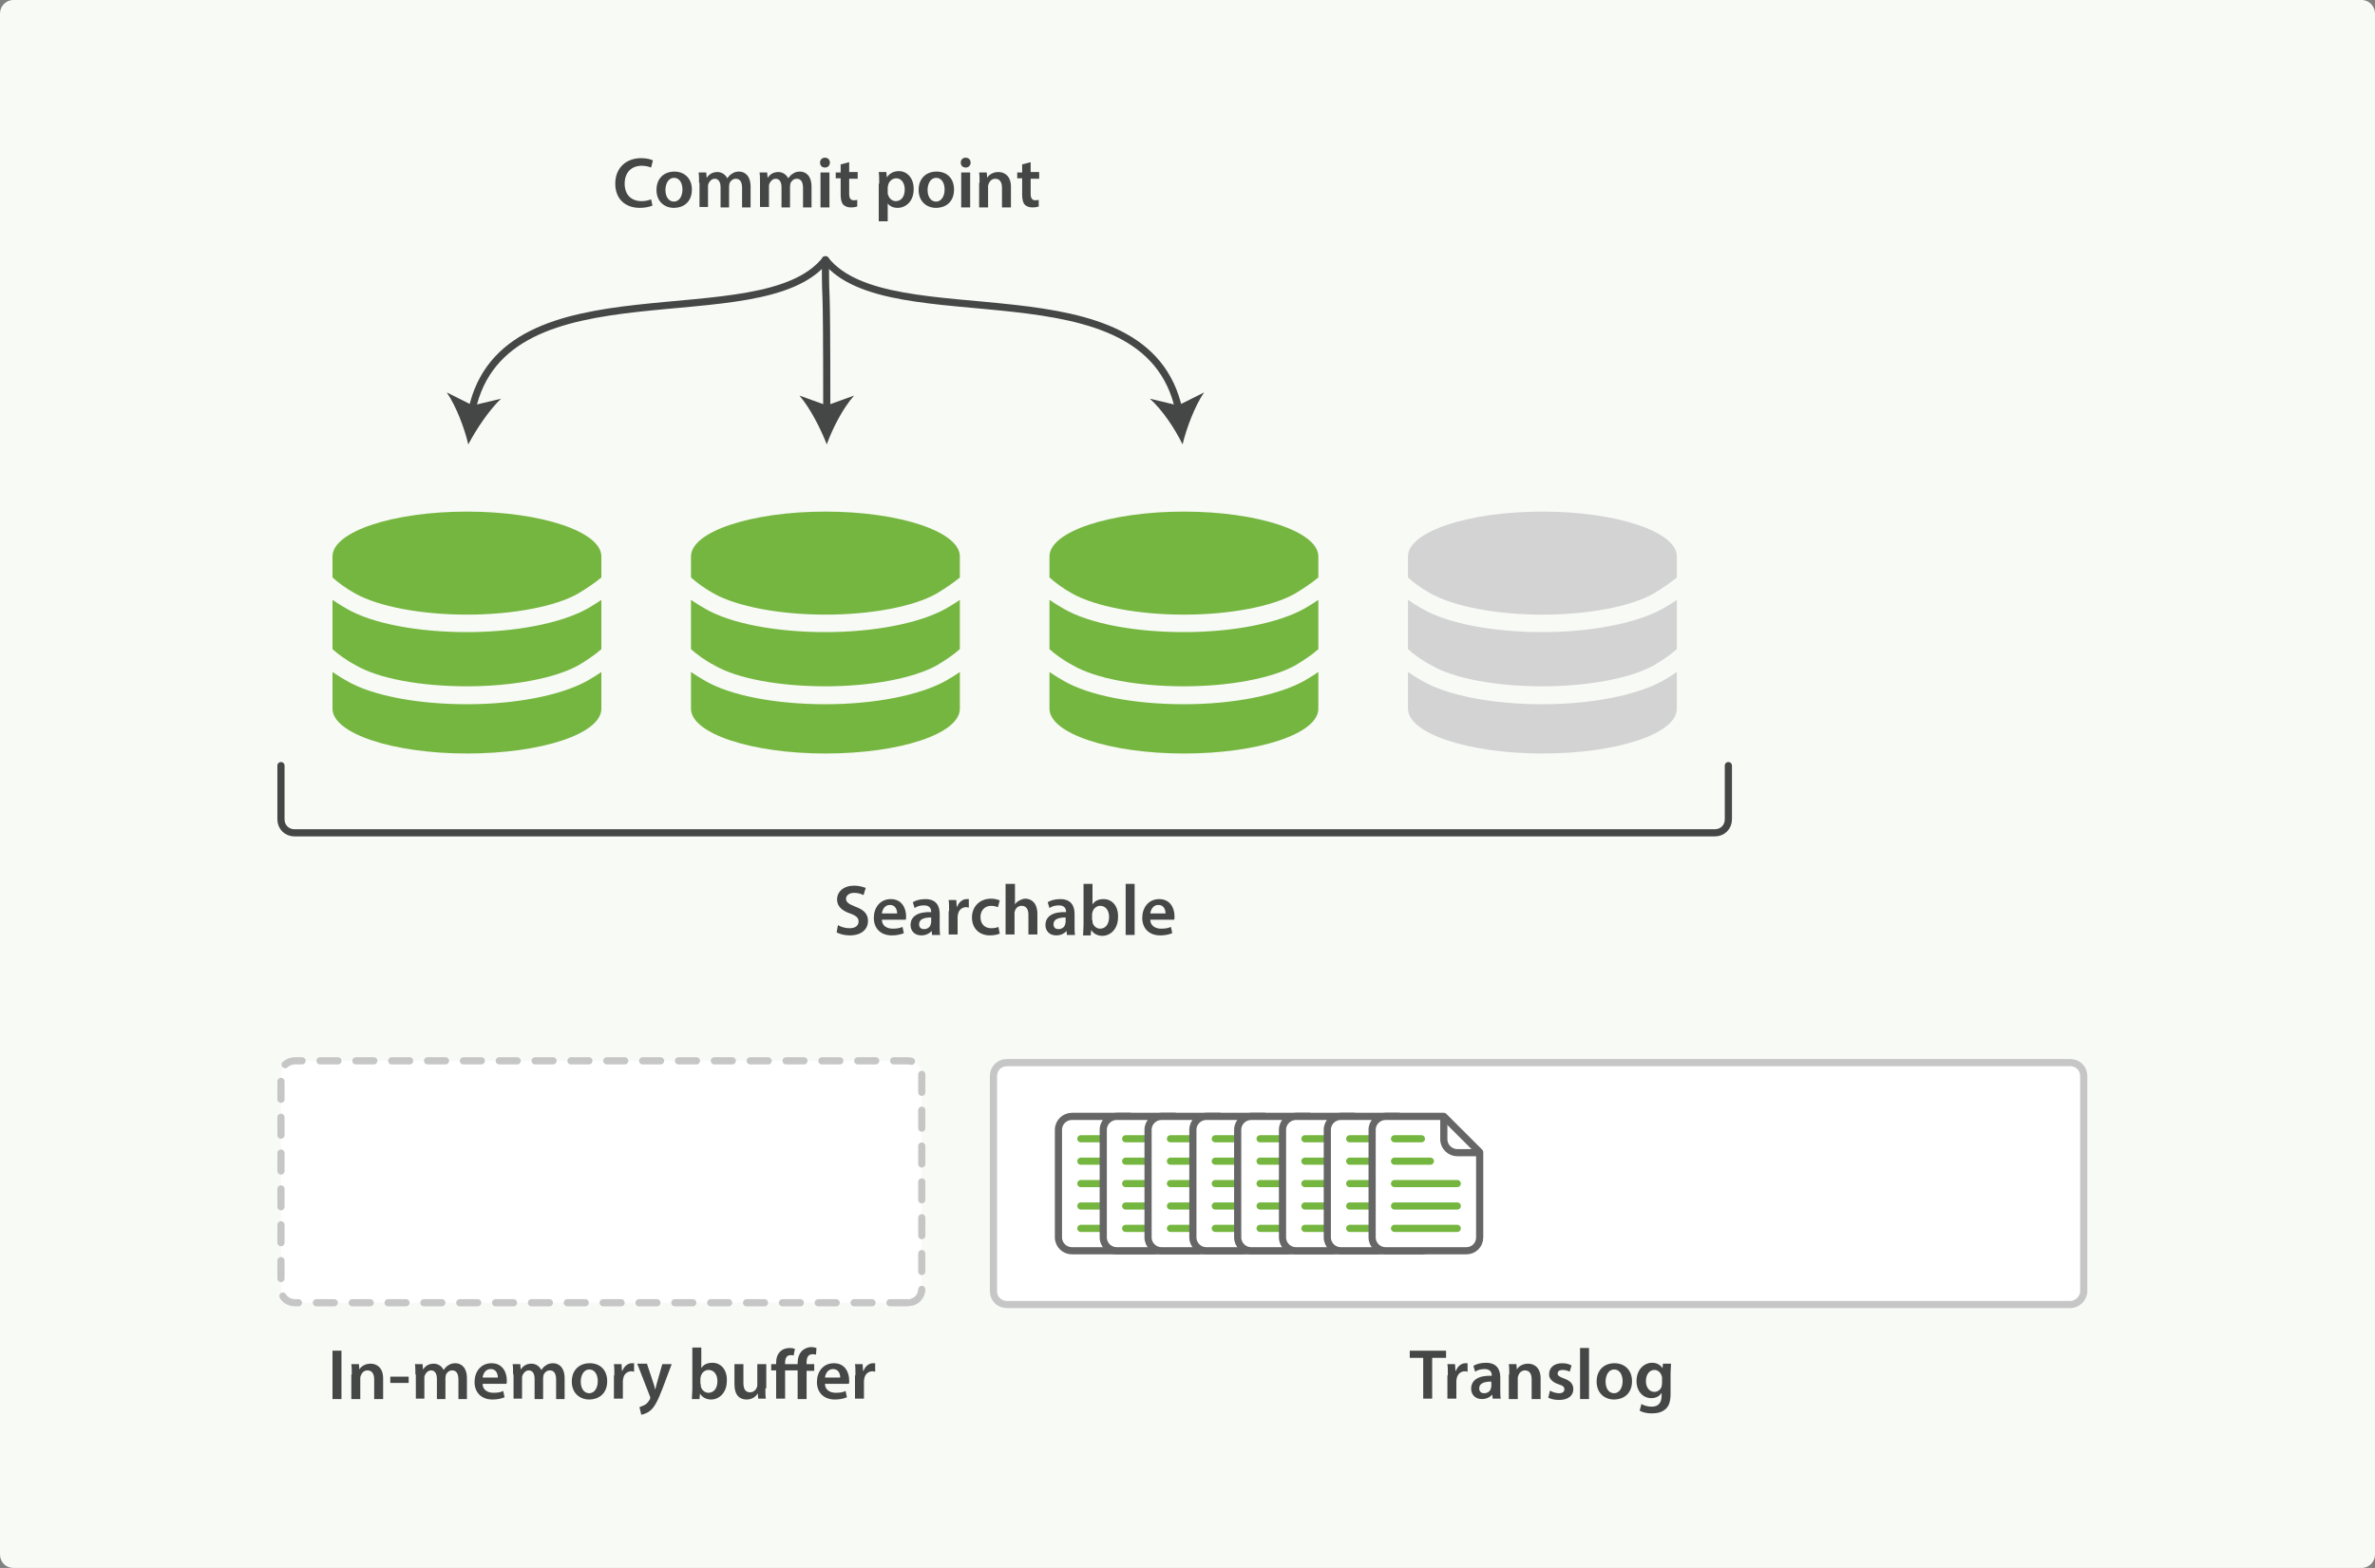 <svg xmlns="http://www.w3.org/2000/svg" xmlns:svg="http://www.w3.org/2000/svg" id="Layer_1" width="100%" height="100%" x="0" y="0" enable-background="new 0 0 1280 800" version="1.1" viewBox="0 0 530 350" xml:space="preserve"><rect x="0" y="0" width="530" height="350" fill="#808080" stroke="none"/><path id="path3431" fill="#f8faf6" d="M 527,350 H 3 c -1.7,0 -3,-1.3 -3,-3 V 3 C 0,1.4 1.3,0 3,0 h 524 c 1.7,0 3,1.4 3,3 v 344 c 0,1.6 -1.3,3 -3,3 z"/><g id="g3433" transform="translate(-374.4,-224.5)"><path id="path3435" fill="#454746" d="m 450.6,526 v 10.8 h -2 V 526 h 2 z"/><path id="path3437" fill="#454746" d="m 452.9,531.3 c 0,-0.9 0,-1.6 -0.1,-2.3 h 1.7 l 0.1,1.2 h 0 c 0.3,-0.6 1.2,-1.3 2.5,-1.3 1.4,0 2.8,0.9 2.8,3.3 v 4.6 h -2 v -4.4 c 0,-1.1 -0.4,-2 -1.5,-2 -0.8,0 -1.3,0.6 -1.5,1.2 -0.1,0.2 -0.1,0.4 -0.1,0.6 v 4.6 h -2 v -5.5 z"/><path id="path3439" fill="#454746" d="m 465.6,531.8 v 1.4 h -4.1 v -1.4 h 4.1 z"/><path id="path3441" fill="#454746" d="m 467.1,531.3 c 0,-0.9 0,-1.6 -0.1,-2.3 h 1.7 l 0.1,1.2 h 0 c 0.4,-0.6 1.1,-1.3 2.4,-1.3 1,0 1.8,0.6 2.2,1.4 h 0 c 0.3,-0.4 0.6,-0.8 1,-1 0.4,-0.3 0.9,-0.5 1.6,-0.5 1.3,0 2.6,0.9 2.6,3.4 v 4.6 h -1.9 v -4.3 c 0,-1.3 -0.4,-2.1 -1.4,-2.1 -0.7,0 -1.2,0.5 -1.4,1 0,0.2 -0.1,0.4 -0.1,0.7 v 4.7 h -1.9 v -4.5 c 0,-1.1 -0.4,-1.9 -1.3,-1.9 -0.7,0 -1.2,0.6 -1.4,1.1 -0.1,0.2 -0.1,0.4 -0.1,0.6 v 4.6 h -1.9 v -5.4 z"/><path id="path3443" fill="#454746" d="m 482.1,533.4 c 0,1.4 1.2,2 2.4,2 0.9,0 1.6,-0.1 2.2,-0.4 l 0.3,1.4 c -0.7,0.3 -1.6,0.5 -2.7,0.5 -2.5,0 -4,-1.6 -4,-3.9 0,-2.2 1.3,-4.2 3.8,-4.2 2.5,0 3.4,2.1 3.4,3.8 0,0.4 0,0.7 -0.1,0.8 h -5.3 z m 3.4,-1.4 c 0,-0.7 -0.3,-1.9 -1.6,-1.9 -1.2,0 -1.7,1.1 -1.8,1.9 h 3.4 z"/><path id="path3445" fill="#454746" d="m 488.9,531.3 c 0,-0.9 0,-1.6 -0.1,-2.3 h 1.7 l 0.1,1.2 h 0 c 0.4,-0.6 1.1,-1.3 2.4,-1.3 1,0 1.8,0.6 2.2,1.4 h 0 c 0.3,-0.4 0.6,-0.8 1,-1 0.4,-0.3 0.9,-0.5 1.6,-0.5 1.3,0 2.6,0.9 2.6,3.4 v 4.6 h -1.9 v -4.3 c 0,-1.3 -0.4,-2.1 -1.4,-2.1 -0.7,0 -1.2,0.5 -1.4,1 0,0.2 -0.1,0.4 -0.1,0.7 v 4.7 h -1.9 v -4.5 c 0,-1.1 -0.4,-1.9 -1.3,-1.9 -0.7,0 -1.2,0.6 -1.4,1.1 -0.1,0.2 -0.1,0.4 -0.1,0.6 v 4.6 H 489 v -5.4 z"/><path id="path3447" fill="#454746" d="m 509.9,532.8 c 0,2.9 -2,4.1 -4,4.1 -2.2,0 -3.9,-1.5 -3.9,-4 0,-2.6 1.7,-4.1 4,-4.1 2.4,0 3.9,1.6 3.9,4 z m -5.9,0.1 c 0,1.5 0.7,2.6 1.9,2.6 1.1,0 1.9,-1.1 1.9,-2.7 0,-1.2 -0.5,-2.6 -1.9,-2.6 -1.3,0 -1.9,1.4 -1.9,2.7 z"/><path id="path3449" fill="#454746" d="m 511.5,531.5 c 0,-1.1 0,-1.8 -0.1,-2.5 h 1.7 l 0.1,1.5 h 0.1 c 0.4,-1.1 1.3,-1.7 2.1,-1.7 0.2,0 0.3,0 0.5,0 v 1.9 c -0.2,0 -0.3,-0.1 -0.6,-0.1 -0.9,0 -1.6,0.6 -1.8,1.5 0,0.2 -0.1,0.4 -0.1,0.6 v 4 h -2 v -5.2 z"/><path id="path3451" fill="#454746" d="m 518.8,529 1.4,4.2 c 0.2,0.5 0.3,1.1 0.4,1.5 h 0 c 0.1,-0.4 0.3,-1 0.4,-1.5 l 1.2,-4.2 h 2.1 l -2,5.3 c -1.1,2.9 -1.8,4.2 -2.7,5 -0.8,0.7 -1.6,0.9 -2.1,1 l -0.4,-1.7 c 0.3,-0.1 0.8,-0.3 1.2,-0.5 0.4,-0.2 0.8,-0.7 1.1,-1.2 0.1,-0.1 0.1,-0.3 0.1,-0.4 0,-0.1 0,-0.2 -0.1,-0.4 l -2.8,-7.2 h 2.2 z"/><path id="path3453" fill="#454746" d="m 528.8,536.7 c 0,-0.5 0.1,-1.4 0.1,-2.2 v -9.2 h 2 v 4.6 h 0 c 0.5,-0.8 1.3,-1.2 2.5,-1.2 1.9,0 3.3,1.6 3.2,4 0,2.8 -1.8,4.2 -3.5,4.2 -1,0 -1.9,-0.4 -2.5,-1.3 h 0 l -0.1,1.2 h -1.7 z m 2,-3.2 c 0,0.2 0,0.3 0,0.5 0.2,0.8 0.9,1.4 1.7,1.4 1.2,0 2,-1 2,-2.6 0,-1.4 -0.7,-2.5 -2,-2.5 -0.8,0 -1.5,0.6 -1.7,1.4 0,0.1 -0.1,0.3 -0.1,0.5 v 1.3 z"/><path id="path3455" fill="#454746" d="m 545.2,534.4 c 0,0.9 0,1.7 0.1,2.3 h -1.7 l -0.1,-1.2 h 0 c -0.3,0.6 -1.1,1.4 -2.5,1.4 -1.4,0 -2.7,-0.8 -2.7,-3.4 V 529 h 2 v 4.2 c 0,1.3 0.4,2.1 1.5,2.1 0.8,0 1.3,-0.6 1.5,-1.1 0.1,-0.2 0.1,-0.4 0.1,-0.6 V 529 h 2 v 5.4 z"/><path id="path3457" fill="#454746" d="m 552.4,536.7 v -6.3 h -2.8 v 6.3 h -2 v -6.3 h -1.1 V 529 h 1.1 v -0.2 c 0,-1 0.2,-1.9 0.9,-2.6 0.5,-0.5 1.2,-0.8 2.2,-0.8 0.4,0 0.8,0.1 1.1,0.2 l -0.3,1.5 c -0.2,-0.1 -0.4,-0.1 -0.7,-0.1 -0.9,0 -1.2,0.8 -1.2,1.7 v 0.3 h 2.8 v -0.3 c 0,-1 0.3,-2 1,-2.7 0.6,-0.5 1.3,-0.8 2,-0.8 0.5,0 0.9,0.1 1.2,0.2 l -0.1,1.5 c -0.2,-0.1 -0.5,-0.1 -0.8,-0.1 -1,0 -1.3,0.8 -1.3,1.8 v 0.4 h 1.7 v 1.5 h -1.7 v 6.3 h -2 z"/><path id="path3459" fill="#454746" d="m 558.5,533.4 c 0,1.4 1.2,2 2.4,2 0.9,0 1.6,-0.1 2.2,-0.4 l 0.3,1.4 c -0.7,0.3 -1.6,0.5 -2.7,0.5 -2.5,0 -4,-1.6 -4,-3.9 0,-2.2 1.3,-4.2 3.8,-4.2 2.5,0 3.4,2.1 3.4,3.8 0,0.4 0,0.7 -0.1,0.8 h -5.3 z m 3.4,-1.4 c 0,-0.7 -0.3,-1.9 -1.6,-1.9 -1.2,0 -1.7,1.1 -1.8,1.9 h 3.4 z"/><path id="path3461" fill="#454746" d="m 565.3,531.5 c 0,-1.1 0,-1.8 -0.1,-2.5 h 1.7 l 0.1,1.5 h 0.1 c 0.4,-1.1 1.3,-1.7 2.1,-1.7 0.2,0 0.3,0 0.5,0 v 1.9 c -0.2,0 -0.3,-0.1 -0.6,-0.1 -0.9,0 -1.6,0.6 -1.8,1.5 0,0.2 -0.1,0.4 -0.1,0.6 v 4 h -2 v -5.2 z"/></g><path id="path3463" fill="#fff" stroke="#c6c6c6" stroke-dasharray="4" stroke-linecap="round" stroke-miterlimit="10" stroke-width="1.6" d="M 202.6,290.8 H 65.8 c -1.7,0 -3.1,-1.3 -3.1,-3 v -48 c 0,-1.7 1.4,-3 3.1,-3 h 136.8 c 1.7,0 3.1,1.3 3.1,3 v 48 c 0,1.7 -1.4,3 -3.1,3 z"/><g id="g3465" transform="translate(-374.4,-224.5)"><path id="path3467" fill="#454746" d="M 692.1,527.6 H 689 V 526 h 8.1 v 1.6 H 694 v 9.1 h -2 v -9.1 z"/><path id="path3469" fill="#454746" d="m 697.5,531.5 c 0,-1.1 0,-1.8 -0.1,-2.5 h 1.7 l 0.1,1.5 h 0.1 c 0.4,-1.1 1.3,-1.7 2.1,-1.7 0.2,0 0.3,0 0.5,0 v 1.9 c -0.2,0 -0.3,-0.1 -0.6,-0.1 -0.9,0 -1.6,0.6 -1.8,1.5 0,0.2 -0.1,0.4 -0.1,0.6 v 4 h -2 v -5.2 z"/><path id="path3471" fill="#454746" d="m 707.5,536.7 -0.1,-0.9 h 0 c -0.5,0.6 -1.3,1 -2.3,1 -1.6,0 -2.4,-1.1 -2.4,-2.3 0,-2 1.7,-3 4.6,-2.9 v -0.1 c 0,-0.5 -0.2,-1.4 -1.6,-1.4 -0.8,0 -1.6,0.2 -2.1,0.6 l -0.4,-1.3 c 0.6,-0.4 1.6,-0.7 2.8,-0.7 2.5,0 3.2,1.6 3.2,3.3 v 2.8 c 0,0.7 0,1.4 0.1,1.9 h -1.8 z m -0.3,-3.8 c -1.4,0 -2.7,0.3 -2.7,1.5 0,0.8 0.5,1.1 1.1,1.1 0.8,0 1.4,-0.5 1.5,-1.1 0,-0.1 0.1,-0.3 0.1,-0.4 v -1.1 z"/><path id="path3473" fill="#454746" d="m 711.2,531.3 c 0,-0.9 0,-1.6 -0.1,-2.3 h 1.7 l 0.1,1.2 h 0 c 0.3,-0.6 1.2,-1.3 2.5,-1.3 1.4,0 2.8,0.9 2.8,3.3 v 4.6 h -2 v -4.4 c 0,-1.1 -0.4,-2 -1.5,-2 -0.8,0 -1.3,0.6 -1.5,1.2 -0.1,0.2 -0.1,0.4 -0.1,0.6 v 4.6 h -2 v -5.5 z"/><path id="path3475" fill="#454746" d="m 720.3,534.9 c 0.4,0.3 1.3,0.6 2,0.6 0.9,0 1.2,-0.4 1.2,-0.9 0,-0.5 -0.3,-0.8 -1.3,-1.1 -1.5,-0.5 -2.2,-1.4 -2.1,-2.3 0,-1.4 1.1,-2.4 2.9,-2.4 0.9,0 1.6,0.2 2.1,0.5 l -0.4,1.4 c -0.3,-0.2 -1,-0.4 -1.6,-0.4 -0.7,0 -1.1,0.3 -1.1,0.8 0,0.5 0.4,0.7 1.4,1.1 1.4,0.5 2.1,1.2 2.1,2.4 0,1.4 -1.1,2.4 -3.2,2.4 -0.9,0 -1.8,-0.2 -2.4,-0.5 l 0.4,-1.6 z"/><path id="path3477" fill="#454746" d="m 727,525.4 h 2 v 11.4 h -2 v -11.4 z"/><path id="path3479" fill="#454746" d="m 738.6,532.8 c 0,2.9 -2,4.1 -4,4.1 -2.2,0 -3.9,-1.5 -3.9,-4 0,-2.6 1.7,-4.1 4,-4.1 2.3,0 3.9,1.6 3.9,4 z m -5.9,0.1 c 0,1.5 0.7,2.6 1.9,2.6 1.1,0 1.9,-1.1 1.9,-2.7 0,-1.2 -0.5,-2.6 -1.9,-2.6 -1.3,0 -1.9,1.4 -1.9,2.7 z"/><path id="path3481" fill="#454746" d="m 747.3,529 c 0,0.5 -0.1,1.2 -0.1,2.2 v 4.4 c 0,1.6 -0.3,2.8 -1.2,3.5 -0.8,0.7 -1.9,0.9 -3,0.9 -1,0 -2,-0.2 -2.7,-0.6 l 0.4,-1.5 c 0.5,0.3 1.3,0.6 2.3,0.6 1.3,0 2.2,-0.7 2.2,-2.4 v -0.7 h 0 c -0.4,0.7 -1.2,1.2 -2.3,1.2 -1.9,0 -3.3,-1.6 -3.3,-3.8 0,-2.6 1.7,-4.1 3.5,-4.1 1.2,0 1.9,0.6 2.3,1.2 h 0 l 0.1,-1 h 1.8 z m -2,3.1 c 0,-0.2 0,-0.4 -0.1,-0.5 -0.2,-0.7 -0.8,-1.3 -1.6,-1.3 -1.1,0 -1.9,1 -1.9,2.5 0,1.3 0.7,2.4 1.9,2.4 0.7,0 1.4,-0.5 1.6,-1.2 0,-0.2 0.1,-0.5 0.1,-0.7 v -1.2 z"/></g><path id="path3483" fill="#fff" stroke="#c6c6c6" stroke-miterlimit="10" stroke-width="1.6" d="M 462,291.2 H 224.7 c -1.7,0 -3,-1.3 -3,-3 v -48 c 0,-1.7 1.3,-3 3,-3 H 462 c 1.7,0 3,1.3 3,3 v 48 c 0,1.6 -1.4,3 -3,3 z"/><g id="g3485" transform="translate(-374.4,-224.5)"><g id="g3487"><g id="g3489"><path id="path3491" fill="#fff" stroke="#666" stroke-linejoin="round" stroke-width="1.6" d="m 626.6,473.7 h -13 c -1.6,0 -3,1.3 -3,3 v 24 c 0,1.7 1.4,3 3,3 h 18 c 1.7,0 3,-1.3 3,-3 v -19 l -8,-8 z"/></g><line id="line3493" x1="615.6" x2="629.6" y1="498.7" y2="498.7" fill="none" stroke="#75b640" stroke-linecap="round" stroke-width="1.6"/><line id="line3495" x1="615.6" x2="629.6" y1="493.7" y2="493.7" fill="none" stroke="#75b640" stroke-linecap="round" stroke-width="1.6"/><line id="line3497" x1="615.6" x2="629.6" y1="488.7" y2="488.7" fill="none" stroke="#75b640" stroke-linecap="round" stroke-width="1.6"/><line id="line3499" x1="615.6" x2="623.6" y1="483.7" y2="483.7" fill="none" stroke="#75b640" stroke-linecap="round" stroke-width="1.6"/><line id="line3501" x1="615.6" x2="621.6" y1="478.7" y2="478.7" fill="none" stroke="#75b640" stroke-linecap="round" stroke-width="1.6"/><path id="path3503" fill="none" stroke="#75b640" stroke-width="1.6" d="m 634.6,481.8 h -5 c -1.6,0 -3,-1.3 -3,-3 v -5"/></g><g id="g3505"><g id="g3507"><path id="path3509" fill="#fff" stroke="#666" stroke-linejoin="round" stroke-width="1.6" d="m 636.6,473.7 h -13 c -1.6,0 -3,1.3 -3,3 v 24 c 0,1.7 1.4,3 3,3 h 18 c 1.7,0 3,-1.3 3,-3 v -19 l -8,-8 z"/></g><line id="line3511" x1="625.6" x2="639.6" y1="498.7" y2="498.7" fill="none" stroke="#75b640" stroke-linecap="round" stroke-width="1.6"/><line id="line3513" x1="625.6" x2="639.6" y1="493.7" y2="493.7" fill="none" stroke="#75b640" stroke-linecap="round" stroke-width="1.6"/><line id="line3515" x1="625.6" x2="639.6" y1="488.7" y2="488.7" fill="none" stroke="#75b640" stroke-linecap="round" stroke-width="1.6"/><line id="line3517" x1="625.6" x2="633.6" y1="483.7" y2="483.7" fill="none" stroke="#75b640" stroke-linecap="round" stroke-width="1.6"/><line id="line3519" x1="625.6" x2="631.6" y1="478.7" y2="478.7" fill="none" stroke="#75b640" stroke-linecap="round" stroke-width="1.6"/><path id="path3521" fill="none" stroke="#75b640" stroke-width="1.6" d="m 644.6,481.8 h -5 c -1.6,0 -3,-1.3 -3,-3 v -5"/></g><g id="g3523"><g id="g3525"><path id="path3527" fill="#fff" stroke="#666" stroke-linejoin="round" stroke-width="1.6" d="m 646.6,473.7 h -13 c -1.6,0 -3,1.3 -3,3 v 24 c 0,1.7 1.4,3 3,3 h 18 c 1.7,0 3,-1.3 3,-3 v -19 l -8,-8 z"/></g><line id="line3529" x1="635.6" x2="649.6" y1="498.7" y2="498.7" fill="none" stroke="#75b640" stroke-linecap="round" stroke-width="1.6"/><line id="line3531" x1="635.6" x2="649.6" y1="493.7" y2="493.7" fill="none" stroke="#75b640" stroke-linecap="round" stroke-width="1.6"/><line id="line3533" x1="635.6" x2="649.6" y1="488.7" y2="488.7" fill="none" stroke="#75b640" stroke-linecap="round" stroke-width="1.6"/><line id="line3535" x1="635.6" x2="643.6" y1="483.7" y2="483.7" fill="none" stroke="#75b640" stroke-linecap="round" stroke-width="1.6"/><line id="line3537" x1="635.6" x2="641.6" y1="478.7" y2="478.7" fill="none" stroke="#75b640" stroke-linecap="round" stroke-width="1.6"/><path id="path3539" fill="none" stroke="#75b640" stroke-width="1.6" d="m 654.6,481.8 h -5 c -1.6,0 -3,-1.3 -3,-3 v -5"/></g><g id="g3541"><g id="g3543"><path id="path3545" fill="#fff" stroke="#666" stroke-linejoin="round" stroke-width="1.6" d="m 656.6,473.7 h -13 c -1.6,0 -3,1.3 -3,3 v 24 c 0,1.7 1.4,3 3,3 h 18 c 1.7,0 3,-1.3 3,-3 v -19 l -8,-8 z"/></g><line id="line3547" x1="645.6" x2="659.6" y1="498.7" y2="498.7" fill="none" stroke="#75b640" stroke-linecap="round" stroke-width="1.6"/><line id="line3549" x1="645.6" x2="659.6" y1="493.7" y2="493.7" fill="none" stroke="#75b640" stroke-linecap="round" stroke-width="1.6"/><line id="line3551" x1="645.6" x2="659.6" y1="488.7" y2="488.7" fill="none" stroke="#75b640" stroke-linecap="round" stroke-width="1.6"/><line id="line3553" x1="645.6" x2="653.6" y1="483.7" y2="483.7" fill="none" stroke="#75b640" stroke-linecap="round" stroke-width="1.6"/><line id="line3555" x1="645.6" x2="651.6" y1="478.7" y2="478.7" fill="none" stroke="#75b640" stroke-linecap="round" stroke-width="1.6"/><path id="path3557" fill="none" stroke="#75b640" stroke-width="1.6" d="m 664.6,481.8 h -5 c -1.6,0 -3,-1.3 -3,-3 v -5"/></g><g id="g3559"><g id="g3561"><path id="path3563" fill="#fff" stroke="#666" stroke-linejoin="round" stroke-width="1.6" d="m 666.6,473.7 h -13 c -1.6,0 -3,1.3 -3,3 v 24 c 0,1.7 1.4,3 3,3 h 18 c 1.7,0 3,-1.3 3,-3 v -19 l -8,-8 z"/></g><line id="line3565" x1="655.6" x2="669.6" y1="498.7" y2="498.7" fill="none" stroke="#75b640" stroke-linecap="round" stroke-width="1.6"/><line id="line3567" x1="655.6" x2="669.6" y1="493.7" y2="493.7" fill="none" stroke="#75b640" stroke-linecap="round" stroke-width="1.6"/><line id="line3569" x1="655.6" x2="669.6" y1="488.7" y2="488.7" fill="none" stroke="#75b640" stroke-linecap="round" stroke-width="1.6"/><line id="line3571" x1="655.6" x2="663.6" y1="483.7" y2="483.7" fill="none" stroke="#75b640" stroke-linecap="round" stroke-width="1.6"/><line id="line3573" x1="655.6" x2="661.6" y1="478.7" y2="478.7" fill="none" stroke="#75b640" stroke-linecap="round" stroke-width="1.6"/><path id="path3575" fill="none" stroke="#75b640" stroke-width="1.6" d="m 674.6,481.8 h -5 c -1.6,0 -3,-1.3 -3,-3 v -5"/></g><g id="g3577"><g id="g3579"><path id="path3581" fill="#fff" stroke="#666" stroke-linejoin="round" stroke-width="1.6" d="m 676.6,473.7 h -13 c -1.6,0 -3,1.3 -3,3 v 24 c 0,1.7 1.4,3 3,3 h 18 c 1.7,0 3,-1.3 3,-3 v -19 l -8,-8 z"/></g><line id="line3583" x1="665.6" x2="679.6" y1="498.7" y2="498.7" fill="none" stroke="#75b640" stroke-linecap="round" stroke-width="1.6"/><line id="line3585" x1="665.6" x2="679.6" y1="493.7" y2="493.7" fill="none" stroke="#75b640" stroke-linecap="round" stroke-width="1.6"/><line id="line3587" x1="665.6" x2="679.6" y1="488.7" y2="488.7" fill="none" stroke="#75b640" stroke-linecap="round" stroke-width="1.6"/><line id="line3589" x1="665.6" x2="673.6" y1="483.7" y2="483.7" fill="none" stroke="#75b640" stroke-linecap="round" stroke-width="1.6"/><line id="line3591" x1="665.6" x2="671.6" y1="478.7" y2="478.7" fill="none" stroke="#75b640" stroke-linecap="round" stroke-width="1.6"/><path id="path3593" fill="none" stroke="#75b640" stroke-width="1.6" d="m 684.6,481.8 h -5 c -1.6,0 -3,-1.3 -3,-3 v -5"/></g><g id="g3595"><g id="g3597"><path id="path3599" fill="#fff" stroke="#666" stroke-linejoin="round" stroke-width="1.6" d="m 686.6,473.7 h -13 c -1.6,0 -3,1.3 -3,3 v 24 c 0,1.7 1.4,3 3,3 h 18 c 1.7,0 3,-1.3 3,-3 v -19 l -8,-8 z"/></g><line id="line3601" x1="675.6" x2="689.6" y1="498.7" y2="498.7" fill="none" stroke="#75b640" stroke-linecap="round" stroke-width="1.6"/><line id="line3603" x1="675.6" x2="689.6" y1="493.7" y2="493.7" fill="none" stroke="#75b640" stroke-linecap="round" stroke-width="1.6"/><line id="line3605" x1="675.6" x2="689.6" y1="488.7" y2="488.7" fill="none" stroke="#75b640" stroke-linecap="round" stroke-width="1.6"/><line id="line3607" x1="675.6" x2="683.6" y1="483.7" y2="483.7" fill="none" stroke="#75b640" stroke-linecap="round" stroke-width="1.6"/><line id="line3609" x1="675.6" x2="681.6" y1="478.7" y2="478.7" fill="none" stroke="#75b640" stroke-linecap="round" stroke-width="1.6"/><path id="path3611" fill="none" stroke="#75b640" stroke-width="1.6" d="m 694.6,481.8 h -5 c -1.6,0 -3,-1.3 -3,-3 v -5"/></g><g id="g3613"><g id="g3615"><path id="path3617" fill="#fff" stroke="#666" stroke-linejoin="round" stroke-width="1.6" d="m 696.6,473.7 h -13 c -1.6,0 -3,1.3 -3,3 v 24 c 0,1.7 1.4,3 3,3 h 18 c 1.7,0 3,-1.3 3,-3 v -19 l -8,-8 z"/></g><line id="line3619" x1="685.6" x2="699.6" y1="498.7" y2="498.7" fill="none" stroke="#75b640" stroke-linecap="round" stroke-width="1.6"/><line id="line3621" x1="685.6" x2="699.6" y1="493.7" y2="493.7" fill="none" stroke="#75b640" stroke-linecap="round" stroke-width="1.6"/><line id="line3623" x1="685.6" x2="699.6" y1="488.7" y2="488.7" fill="none" stroke="#75b640" stroke-linecap="round" stroke-width="1.6"/><line id="line3625" x1="685.6" x2="693.6" y1="483.7" y2="483.7" fill="none" stroke="#75b640" stroke-linecap="round" stroke-width="1.6"/><line id="line3627" x1="685.6" x2="691.6" y1="478.7" y2="478.7" fill="none" stroke="#75b640" stroke-linecap="round" stroke-width="1.6"/><path id="path3629" fill="none" stroke="#666" stroke-linejoin="round" stroke-width="1.6" d="m 704.6,481.8 h -5 c -1.6,0 -3,-1.3 -3,-3 v -5"/></g></g><g id="g3631" transform="translate(-374.4,-224.5)"><path id="path3633" fill="#454746" d="m 520,270.4 c -0.5,0.2 -1.5,0.5 -2.8,0.5 -3.4,0 -5.5,-2.1 -5.5,-5.4 0,-3.6 2.5,-5.7 5.8,-5.7 1.3,0 2.2,0.3 2.6,0.5 l -0.4,1.6 c -0.5,-0.2 -1.2,-0.4 -2.1,-0.4 -2.2,0 -3.8,1.4 -3.8,4 0,2.4 1.4,3.9 3.8,3.9 0.8,0 1.6,-0.2 2.1,-0.4 l 0.3,1.4 z"/><path id="path3635" fill="#454746" d="m 528.8,266.8 c 0,2.9 -2,4.1 -4,4.1 -2.2,0 -3.9,-1.5 -3.9,-4 0,-2.6 1.7,-4.1 4,-4.1 2.3,0 3.9,1.6 3.9,4 z m -5.9,0.1 c 0,1.5 0.7,2.6 1.9,2.6 1.1,0 1.9,-1.1 1.9,-2.7 0,-1.2 -0.5,-2.6 -1.9,-2.6 -1.3,0 -1.9,1.4 -1.9,2.7 z"/><path id="path3637" fill="#454746" d="m 530.4,265.3 c 0,-0.9 0,-1.6 -0.1,-2.3 h 1.7 l 0.1,1.2 h 0 c 0.4,-0.6 1.1,-1.3 2.4,-1.3 1,0 1.8,0.6 2.2,1.4 h 0 c 0.3,-0.4 0.6,-0.8 1,-1 0.4,-0.3 0.9,-0.5 1.6,-0.5 1.3,0 2.6,0.9 2.6,3.4 v 4.6 H 540 v -4.3 c 0,-1.3 -0.4,-2.1 -1.4,-2.1 -0.7,0 -1.2,0.5 -1.4,1 0,0.2 -0.1,0.4 -0.1,0.7 v 4.7 h -1.9 v -4.5 c 0,-1.1 -0.4,-1.9 -1.3,-1.9 -0.7,0 -1.2,0.6 -1.4,1.1 -0.1,0.2 -0.1,0.4 -0.1,0.6 v 4.6 h -1.9 v -5.4 z"/><path id="path3639" fill="#454746" d="m 544,265.3 c 0,-0.9 0,-1.6 -0.1,-2.3 h 1.7 l 0.1,1.2 h 0 c 0.4,-0.6 1.1,-1.3 2.4,-1.3 1,0 1.8,0.6 2.2,1.4 h 0 c 0.3,-0.4 0.6,-0.8 1,-1 0.4,-0.3 0.9,-0.5 1.6,-0.5 1.3,0 2.6,0.9 2.6,3.4 v 4.6 h -1.9 v -4.3 c 0,-1.3 -0.4,-2.1 -1.4,-2.1 -0.7,0 -1.2,0.5 -1.4,1 0,0.2 -0.1,0.4 -0.1,0.7 v 4.7 h -1.9 v -4.5 c 0,-1.1 -0.4,-1.9 -1.3,-1.9 -0.7,0 -1.2,0.6 -1.4,1.1 -0.1,0.2 -0.1,0.4 -0.1,0.6 v 4.6 h -2 v -5.4 z"/><path id="path3641" fill="#454746" d="m 559.6,260.8 c 0,0.6 -0.4,1.1 -1.1,1.1 -0.7,0 -1.1,-0.5 -1.1,-1.1 0,-0.6 0.4,-1.1 1.1,-1.1 0.7,0 1.1,0.5 1.1,1.1 z m -2.1,9.9 V 263 h 2 v 7.8 h -2 z"/><path id="path3643" fill="#454746" d="m 563.9,260.7 v 2.2 h 1.9 v 1.5 h -1.9 v 3.4 c 0,0.9 0.3,1.4 1,1.4 0.3,0 0.6,0 0.8,-0.1 l 0,1.5 c -0.3,0.1 -0.8,0.2 -1.4,0.2 -0.7,0 -1.3,-0.2 -1.7,-0.6 -0.4,-0.4 -0.6,-1.2 -0.6,-2.2 v -3.7 h -1.1 V 263 h 1.1 v -1.8 l 1.9,-0.5 z"/><path id="path3645" fill="#454746" d="m 570.6,265.5 c 0,-1 0,-1.9 -0.1,-2.6 h 1.7 l 0.1,1.2 h 0 c 0.6,-0.9 1.5,-1.4 2.7,-1.4 1.8,0 3.3,1.5 3.3,4 0,2.8 -1.8,4.2 -3.6,4.2 -1,0 -1.8,-0.4 -2.2,-1 h 0 v 4 h -2 v -8.4 z m 1.9,2 c 0,0.2 0,0.4 0.1,0.5 0.2,0.8 0.9,1.4 1.7,1.4 1.2,0 2,-1 2,-2.6 0,-1.4 -0.7,-2.5 -1.9,-2.5 -0.8,0 -1.6,0.6 -1.8,1.5 0,0.2 -0.1,0.3 -0.1,0.5 v 1.2 z"/><path id="path3647" fill="#454746" d="m 587.3,266.8 c 0,2.9 -2,4.1 -4,4.1 -2.2,0 -3.9,-1.5 -3.9,-4 0,-2.6 1.7,-4.1 4,-4.1 2.4,0 3.9,1.6 3.9,4 z m -5.9,0.1 c 0,1.5 0.7,2.6 1.9,2.6 1.1,0 1.9,-1.1 1.9,-2.7 0,-1.2 -0.5,-2.6 -1.9,-2.6 -1.3,0 -1.9,1.4 -1.9,2.7 z"/><path id="path3649" fill="#454746" d="m 591,260.8 c 0,0.6 -0.4,1.1 -1.1,1.1 -0.7,0 -1.1,-0.5 -1.1,-1.1 0,-0.6 0.4,-1.1 1.1,-1.1 0.7,0 1.1,0.5 1.1,1.1 z m -2.1,9.9 V 263 h 2 v 7.8 h -2 z"/><path id="path3651" fill="#454746" d="m 593,265.3 c 0,-0.9 0,-1.6 -0.1,-2.3 h 1.7 l 0.1,1.2 h 0 c 0.3,-0.6 1.2,-1.3 2.5,-1.3 1.4,0 2.8,0.9 2.8,3.3 v 4.6 h -2 v -4.4 c 0,-1.1 -0.4,-2 -1.5,-2 -0.8,0 -1.3,0.6 -1.5,1.2 -0.1,0.2 -0.1,0.4 -0.1,0.6 v 4.6 h -2 v -5.5 z"/><path id="path3653" fill="#454746" d="m 604.4,260.7 v 2.2 h 1.9 v 1.5 h -1.9 v 3.4 c 0,0.9 0.3,1.4 1,1.4 0.3,0 0.6,0 0.8,-0.1 l 0,1.5 c -0.3,0.1 -0.8,0.2 -1.4,0.2 -0.7,0 -1.3,-0.2 -1.7,-0.6 -0.4,-0.4 -0.6,-1.2 -0.6,-2.2 v -3.7 h -1.1 V 263 h 1.1 v -1.8 l 1.9,-0.5 z"/></g><g id="g3655" transform="translate(-374.4,-224.5)"><path id="path3657" fill="#454746" d="m 561.4,431 c 0.6,0.4 1.6,0.7 2.6,0.7 1.3,0 2,-0.6 2,-1.5 0,-0.8 -0.5,-1.3 -1.9,-1.8 -1.8,-0.6 -2.9,-1.6 -2.9,-3.1 0,-1.8 1.5,-3.1 3.8,-3.1 1.2,0 2,0.3 2.6,0.5 l -0.5,1.6 c -0.4,-0.2 -1.1,-0.5 -2.1,-0.5 -1.2,0 -1.8,0.7 -1.8,1.3 0,0.8 0.6,1.2 2.1,1.8 1.9,0.7 2.8,1.6 2.8,3.2 0,1.7 -1.3,3.2 -4.1,3.2 -1.1,0 -2.3,-0.3 -2.9,-0.7 l 0.3,-1.6 z"/><path id="path3659" fill="#454746" d="m 571.2,429.8 c 0,1.4 1.2,2 2.4,2 0.9,0 1.6,-0.1 2.2,-0.4 l 0.3,1.4 c -0.7,0.3 -1.6,0.5 -2.7,0.5 -2.5,0 -4,-1.6 -4,-3.9 0,-2.2 1.3,-4.2 3.8,-4.2 2.5,0 3.4,2.1 3.4,3.8 0,0.4 0,0.7 -0.1,0.8 h -5.3 z m 3.4,-1.4 c 0,-0.7 -0.3,-1.9 -1.6,-1.9 -1.2,0 -1.7,1.1 -1.8,1.9 h 3.4 z"/><path id="path3661" fill="#454746" d="m 582.4,433.2 -0.1,-0.9 h 0 c -0.5,0.6 -1.3,1 -2.3,1 -1.6,0 -2.4,-1.1 -2.4,-2.3 0,-2 1.7,-3 4.6,-2.9 V 428 c 0,-0.5 -0.2,-1.4 -1.6,-1.4 -0.8,0 -1.6,0.2 -2.1,0.6 l -0.4,-1.3 c 0.6,-0.4 1.6,-0.7 2.8,-0.7 2.5,0 3.2,1.6 3.2,3.3 v 2.8 c 0,0.7 0,1.4 0.1,1.9 h -1.8 z m -0.2,-3.9 c -1.4,0 -2.7,0.3 -2.7,1.5 0,0.8 0.5,1.1 1.1,1.1 0.8,0 1.4,-0.5 1.5,-1.1 0,-0.1 0.1,-0.3 0.1,-0.4 v -1.1 z"/><path id="path3663" fill="#454746" d="m 586.2,427.9 c 0,-1.1 0,-1.8 -0.1,-2.5 h 1.7 l 0.1,1.5 h 0.1 c 0.4,-1.1 1.3,-1.7 2.1,-1.7 0.2,0 0.3,0 0.5,0 v 1.9 c -0.2,0 -0.3,-0.1 -0.6,-0.1 -0.9,0 -1.6,0.6 -1.8,1.5 0,0.2 -0.1,0.4 -0.1,0.6 v 4 h -2 v -5.2 z"/><path id="path3665" fill="#454746" d="m 597.5,432.9 c -0.4,0.2 -1.2,0.4 -2.2,0.4 -2.4,0 -4,-1.6 -4,-4 0,-2.3 1.6,-4.2 4.3,-4.2 0.7,0 1.5,0.2 1.9,0.4 l -0.4,1.5 c -0.3,-0.1 -0.8,-0.3 -1.5,-0.3 -1.5,0 -2.4,1.1 -2.4,2.5 0,1.6 1,2.5 2.4,2.5 0.7,0 1.2,-0.1 1.6,-0.3 l 0.3,1.5 z"/><path id="path3667" fill="#454746" d="m 598.9,421.8 h 2 v 4.6 h 0 c 0.2,-0.4 0.6,-0.7 1,-0.9 0.4,-0.2 0.8,-0.4 1.3,-0.4 1.3,0 2.7,0.9 2.7,3.4 v 4.6 h -2 v -4.4 c 0,-1.1 -0.4,-2 -1.5,-2 -0.8,0 -1.3,0.5 -1.5,1.1 -0.1,0.2 -0.1,0.4 -0.1,0.6 v 4.7 h -2 v -11.3 z"/><path id="path3669" fill="#454746" d="m 612.5,433.2 -0.1,-0.9 h 0 c -0.5,0.6 -1.3,1 -2.3,1 -1.6,0 -2.4,-1.1 -2.4,-2.3 0,-2 1.7,-3 4.6,-2.9 V 428 c 0,-0.5 -0.2,-1.4 -1.6,-1.4 -0.8,0 -1.6,0.2 -2.1,0.6 l -0.4,-1.3 c 0.6,-0.4 1.6,-0.7 2.8,-0.7 2.5,0 3.2,1.6 3.2,3.3 v 2.8 c 0,0.7 0,1.4 0.1,1.9 h -1.8 z m -0.3,-3.9 c -1.4,0 -2.7,0.3 -2.7,1.5 0,0.8 0.5,1.1 1.1,1.1 0.8,0 1.4,-0.5 1.5,-1.1 0,-0.1 0.1,-0.3 0.1,-0.4 v -1.1 z"/><path id="path3671" fill="#454746" d="m 616.1,433.2 c 0,-0.5 0.1,-1.4 0.1,-2.2 v -9.2 h 2 v 4.6 h 0 c 0.5,-0.8 1.3,-1.2 2.5,-1.2 1.9,0 3.3,1.6 3.2,4 0,2.8 -1.8,4.2 -3.5,4.2 -1,0 -1.9,-0.4 -2.5,-1.3 h 0 l -0.1,1.2 h -1.7 z m 2.1,-3.3 c 0,0.2 0,0.3 0,0.5 0.2,0.8 0.9,1.4 1.7,1.4 1.2,0 2,-1 2,-2.6 0,-1.4 -0.7,-2.5 -2,-2.5 -0.8,0 -1.5,0.6 -1.7,1.4 0,0.1 -0.1,0.3 -0.1,0.5 v 1.3 z"/><path id="path3673" fill="#454746" d="m 625.6,421.8 h 2 v 11.4 h -2 v -11.4 z"/><path id="path3675" fill="#454746" d="m 631.1,429.8 c 0,1.4 1.2,2 2.4,2 0.9,0 1.6,-0.1 2.2,-0.4 l 0.3,1.4 c -0.7,0.3 -1.6,0.5 -2.7,0.5 -2.5,0 -4,-1.6 -4,-3.9 0,-2.2 1.3,-4.2 3.8,-4.2 2.5,0 3.4,2.1 3.4,3.8 0,0.4 0,0.7 -0.1,0.8 h -5.3 z m 3.4,-1.4 c 0,-0.7 -0.3,-1.9 -1.6,-1.9 -1.2,0 -1.7,1.1 -1.8,1.9 h 3.4 z"/></g><g id="g3677" transform="translate(-374.4,-224.5)"><g id="g3679"><path id="path3681" fill="none" stroke="#454746" stroke-linecap="round" stroke-miterlimit="10" stroke-width="1.6" d="m 558.6,282.5 c -14.3,18 -71.7,-0.3 -78.9,33.6"/><g id="g3683"><path id="path3685" fill="#454746" d="m 478.9,323.7 c -0.9,-3.8 -2.7,-8.5 -4.8,-11.6 l 5.8,2.9 6.3,-1.5 c -2.7,2.6 -5.5,6.8 -7.3,10.2 z"/></g></g></g><g id="g3687" transform="translate(-374.4,-224.5)"><g id="g3689"><path id="path3691" fill="none" stroke="#454746" stroke-linecap="round" stroke-miterlimit="10" stroke-width="1.6" d="m 558.6,282.5 c 14.3,18 71.7,-0.3 78.9,33.6"/><g id="g3693"><path id="path3695" fill="#454746" d="m 638.3,323.7 c -1.7,-3.5 -4.5,-7.7 -7.3,-10.2 l 6.3,1.5 5.8,-2.9 c -2.1,3.1 -3.9,7.9 -4.8,11.6 z"/></g></g></g><g id="g3697" transform="translate(-374.4,-224.5)"><g id="g3699"><path id="path3701" fill="none" stroke="#454746" stroke-linecap="round" stroke-miterlimit="10" stroke-width="1.6" d="m 558.6,282.5 c 0,13.1 0.3,-1 0.3,33.6"/><g id="g3703"><path id="path3705" fill="#454746" d="m 558.9,323.7 c -1.4,-3.6 -3.7,-8.1 -6.1,-10.9 l 6.1,2.2 6.1,-2.2 c -2.5,2.8 -4.8,7.3 -6.1,10.9 z"/></g></g></g><path id="path3707" fill="none" stroke="#454746" stroke-linecap="round" stroke-miterlimit="10" stroke-width="1.6" d="m 385.7,170.9 v 12 c 0,1.7 -1.3,3 -3,3 h -317 c -1.7,0 -3,-1.3 -3,-3 v -12"/><path id="path3709" fill="#75b640" d="m 104.2,153.2 c 10.2,0 19.7,-1.8 24.9,-4.7 2,-1.2 3.9,-2.5 5.1,-3.6 v -11 c -1.3,0.9 -2.5,1.6 -3.2,2 -5.8,3.2 -15.8,5.2 -26.8,5.2 -11,0 -21.1,-1.9 -26.8,-5.2 -0.7,-0.4 -1.9,-1.1 -3.2,-2 v 11 c 1.2,1.1 3.1,2.5 5.2,3.6 5.1,3 14.6,4.7 24.8,4.7 z"/><path id="path3711" fill="#75b640" d="M 134.2,158.2 V 150 c -1.3,0.9 -2.5,1.6 -3.2,2 -5.8,3.2 -15.8,5.2 -26.8,5.2 -11,0 -21.1,-1.9 -26.8,-5.2 -0.7,-0.4 -1.9,-1.1 -3.2,-2 v 8.2 c 0,5.5 13.4,10 30,10 16.6,0 30,-4.4 30,-10 z"/><path id="path3713" fill="#75b640" d="m 104.2,137.2 c 10.2,0 19.7,-1.8 24.8,-4.7 2,-1.2 3.9,-2.5 5.2,-3.6 v -4.7 c 0,-5.5 -13.4,-10 -30,-10 -16.6,0 -30,4.5 -30,10 v 4.7 c 1.2,1.1 3.1,2.5 5.1,3.6 5.2,2.9 14.7,4.7 24.9,4.7 z"/><path id="path3715" fill="#75b640" d="M 214.2,158.2 V 150 c -1.3,0.9 -2.5,1.6 -3.2,2 -5.8,3.2 -15.8,5.2 -26.8,5.2 -11,0 -21.1,-1.9 -26.8,-5.2 -0.7,-0.4 -1.9,-1.1 -3.2,-2 v 8.2 c 0,5.5 13.4,10 30,10 16.6,0 30,-4.4 30,-10 z"/><path id="path3717" fill="#75b640" d="m 184.2,153.2 c 10.2,0 19.7,-1.8 24.9,-4.7 2,-1.2 3.9,-2.5 5.1,-3.6 v -11 c -1.3,0.9 -2.5,1.6 -3.2,2 -5.8,3.2 -15.8,5.2 -26.8,5.2 -11,0 -21.1,-1.9 -26.8,-5.2 -0.7,-0.4 -1.9,-1.1 -3.2,-2 v 11 c 1.2,1.1 3.1,2.5 5.2,3.6 5.1,3 14.6,4.7 24.8,4.7 z"/><path id="path3719" fill="#75b640" d="m 184.2,137.2 c 10.2,0 19.7,-1.8 24.8,-4.7 2,-1.2 3.9,-2.5 5.2,-3.6 v -4.7 c 0,-5.5 -13.4,-10 -30,-10 -16.6,0 -30,4.5 -30,10 v 4.7 c 1.2,1.1 3.1,2.5 5.1,3.6 5.2,2.9 14.7,4.7 24.9,4.7 z"/><path id="path3721" fill="#75b640" d="m 264.2,137.2 c 10.2,0 19.7,-1.8 24.8,-4.7 2,-1.2 3.9,-2.5 5.2,-3.6 v -4.7 c 0,-5.5 -13.4,-10 -30,-10 -16.6,0 -30,4.5 -30,10 v 4.7 c 1.2,1.1 3.1,2.5 5.1,3.6 5.2,2.9 14.7,4.7 24.9,4.7 z"/><path id="path3723" fill="#75b640" d="m 264.2,153.2 c 10.2,0 19.7,-1.8 24.9,-4.7 2,-1.2 3.9,-2.5 5.1,-3.6 v -11 c -1.3,0.9 -2.5,1.6 -3.2,2 -5.8,3.2 -15.8,5.2 -26.8,5.2 -11,0 -21.1,-1.9 -26.8,-5.2 -0.7,-0.4 -1.9,-1.1 -3.2,-2 v 11 c 1.2,1.1 3.1,2.5 5.2,3.6 5.1,3 14.6,4.7 24.8,4.7 z"/><path id="path3725" fill="#75b640" d="M 294.2,158.2 V 150 c -1.3,0.9 -2.5,1.6 -3.2,2 -5.8,3.2 -15.8,5.2 -26.8,5.2 -11,0 -21.1,-1.9 -26.8,-5.2 -0.7,-0.4 -1.9,-1.1 -3.2,-2 v 8.2 c 0,5.5 13.4,10 30,10 16.6,0 30,-4.4 30,-10 z"/><path id="path3727" fill="#d3d3d3" d="M 374.2,158.2 V 150 c -1.3,0.9 -2.5,1.6 -3.2,2 -5.8,3.2 -15.8,5.2 -26.8,5.2 -11,0 -21.1,-1.9 -26.8,-5.2 -0.7,-0.4 -1.9,-1.1 -3.2,-2 v 8.2 c 0,5.5 13.4,10 30,10 16.6,0 30,-4.4 30,-10 z"/><path id="path3729" fill="#d3d3d3" d="m 344.2,153.2 c 10.2,0 19.7,-1.8 24.9,-4.7 2,-1.2 3.9,-2.5 5.1,-3.6 v -11 c -1.3,0.9 -2.5,1.6 -3.2,2 -5.8,3.2 -15.8,5.2 -26.8,5.2 -11,0 -21.1,-1.9 -26.8,-5.2 -0.7,-0.4 -1.9,-1.1 -3.2,-2 v 11 c 1.2,1.1 3.1,2.5 5.2,3.6 5.1,3 14.6,4.7 24.8,4.7 z"/><path id="path3731" fill="#d3d3d3" d="m 344.2,137.2 c 10.2,0 19.7,-1.8 24.8,-4.7 2,-1.2 3.9,-2.5 5.2,-3.6 v -4.7 c 0,-5.5 -13.4,-10 -30,-10 -16.6,0 -30,4.5 -30,10 v 4.7 c 1.2,1.1 3.1,2.5 5.1,3.6 5.2,2.9 14.7,4.7 24.9,4.7 z"/></svg>